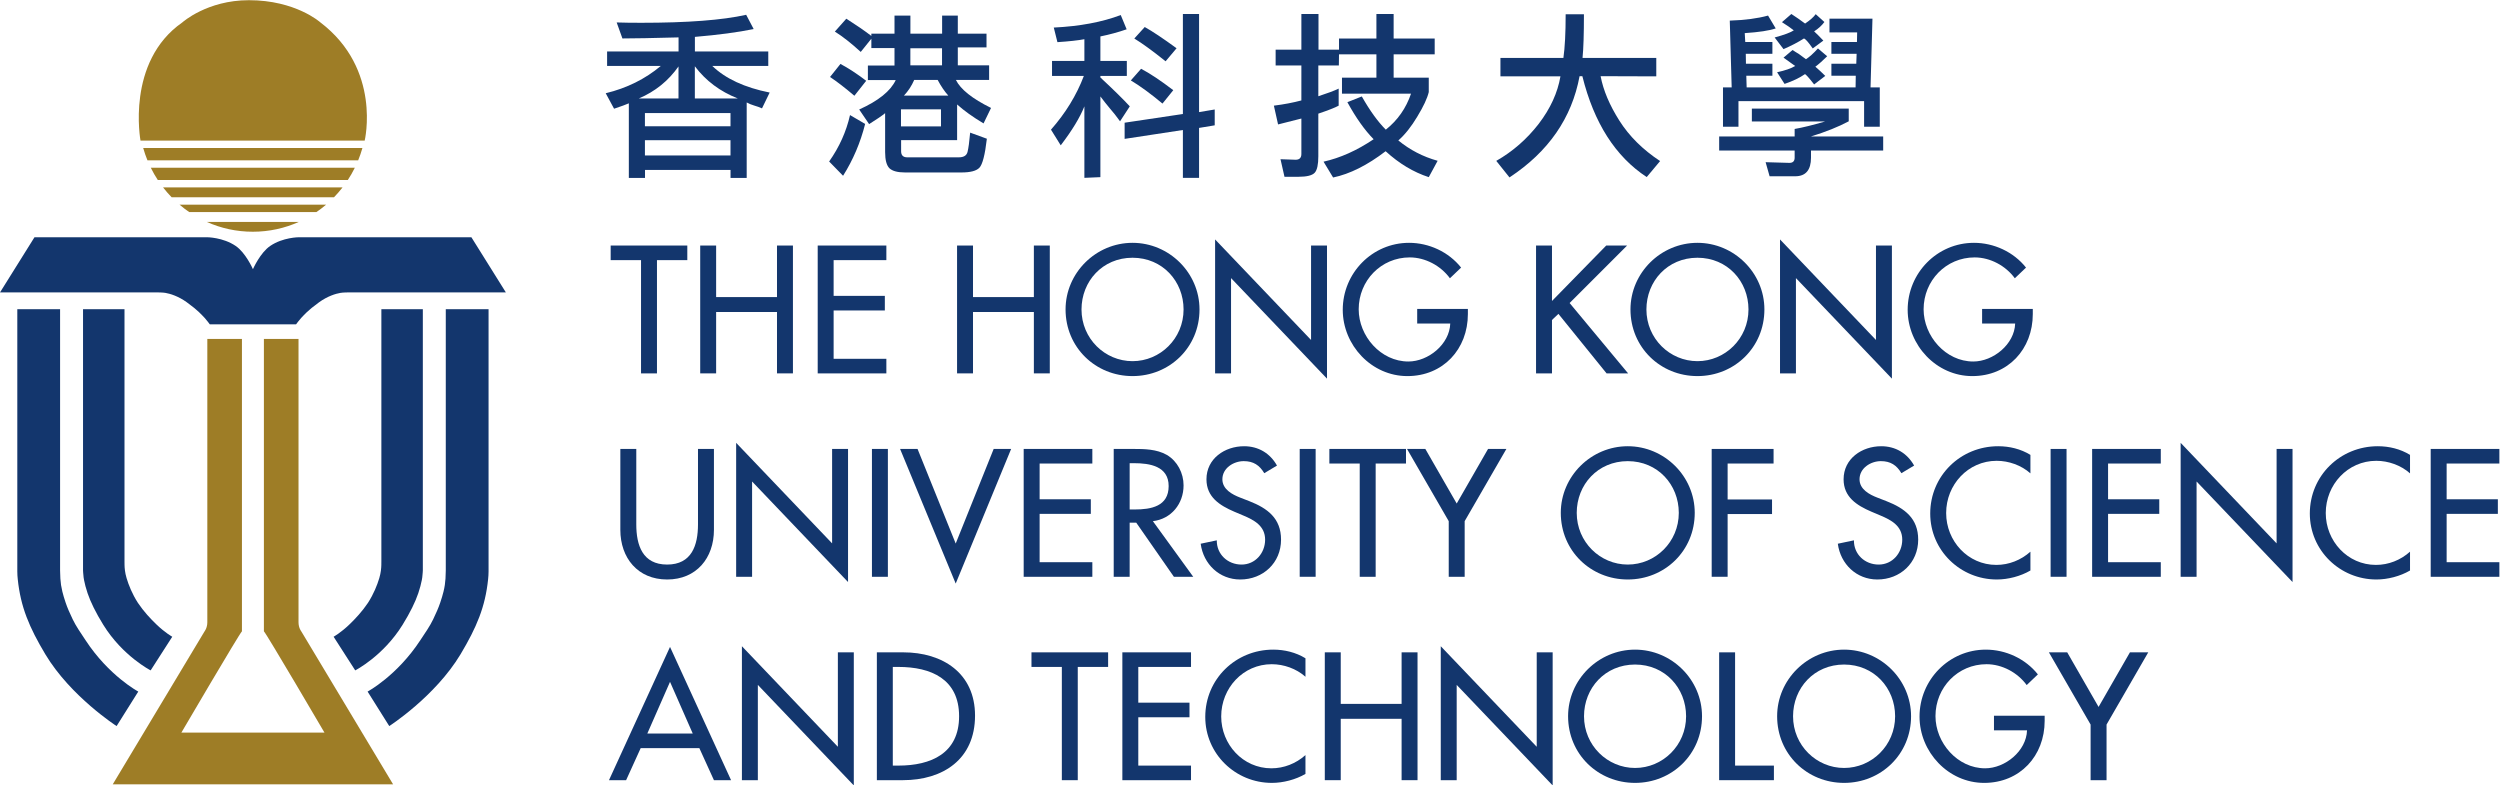 <?xml version="1.0" encoding="UTF-8" standalone="no"?>
<svg
   xmlns:dc="http://purl.org/dc/elements/1.1/"
   xmlns:cc="http://creativecommons.org/ns#"
   xmlns:rdf="http://www.w3.org/1999/02/22-rdf-syntax-ns#"
   xmlns:svg="http://www.w3.org/2000/svg"
   xmlns="http://www.w3.org/2000/svg"
   xmlns:sodipodi="http://sodipodi.sourceforge.net/DTD/sodipodi-0.dtd"
   xmlns:inkscape="http://www.inkscape.org/namespaces/inkscape"
   version="1.1"
   id="svg2"
   xml:space="preserve"
   width="800.1"
   height="251.373"
   viewBox="0 0 800.1 251.373"
   sodipodi:docname="UST4C_L4.ai"><defs
     id="defs6"><clipPath
       clipPathUnits="userSpaceOnUse"
       id="clipPath18"><path
         d="M 0,188.53 H 600.075 V 0 H 0 Z"
         id="path16" /></clipPath></defs><sodipodi:namedview
     pagecolor="#ffffff"
     bordercolor="#666666"
     borderopacity="1"
     objecttolerance="10"
     gridtolerance="10"
     guidetolerance="10"
     inkscape:pageopacity="0"
     inkscape:pageshadow="2"
     inkscape:window-width="640"
     inkscape:window-height="480"
     id="namedview4" /><g
     id="g10"
     inkscape:groupmode="layer"
     inkscape:label="UST4C_L4"
     transform="matrix(1.333,0,0,-1.333,0,251.373)"><g
       id="g12"><g
         id="g14"
         clip-path="url(#clipPath18)"><g
           id="g20"
           transform="translate(166.826,172.664)"><path
             d="M 0,0 V -7.726 H 10.313 C 6.052,-6.052 2.615,-3.477 0,0 M -11.986,-21.42 H 8.56 v 3.676 H -11.986 Z M 8.56,-11.23 h -20.546 v -3.176 H 8.56 Z m -22.009,3.504 h 9.523 v 7.687 c -2.425,-3.454 -5.596,-6.013 -9.523,-7.687 M 12.447,-8.683 V -26.809 H 8.568 v 1.919 h -20.534 v -1.919 h -3.883 v 17.915 c -0.691,-0.306 -1.876,-0.739 -3.545,-1.295 l -2.007,3.715 c 5.068,1.228 9.478,3.414 13.234,6.558 h -12.9 V 3.549 H -3.911 V 6.935 C -10.174,6.769 -14.665,6.681 -17.391,6.681 l -1.38,3.843 c 1.587,-0.056 3.55,-0.083 5.887,-0.083 11.103,0 19.505,0.64 25.207,1.923 L 14.121,8.938 C 10.333,8.159 5.631,7.531 0.012,7.058 V 3.549 H 17.629 V 0.084 H 4.184 c 3.172,-3.061 7.767,-5.19 13.779,-6.391 l -1.84,-3.799 c -0.556,0.254 -1.168,0.477 -1.836,0.668 -0.668,0.199 -1.284,0.445 -1.84,0.755"
             style="fill:#13366d;fill-opacity:1;fill-rule:nonzero;stroke:none"
             id="path22" /></g><path
           d="m 218.569,172.891 h 7.603 v 4.093 h -7.603 z m 0.923,-3.505 c -0.616,-1.423 -1.435,-2.675 -2.464,-3.76 h 10.646 c -0.918,1.03 -1.768,2.282 -2.547,3.76 z m -3.175,-11.151 h 9.605 v 4.093 h -9.605 z m -7.111,22.259 h 5.556 v 4.344 h 3.816 v -4.344 h 7.614 v 4.344 h 3.767 v -4.344 h 6.892 v -3.299 h -6.892 v -4.304 h 7.516 v -3.505 h -7.976 c 1.112,-2.257 3.926,-4.499 8.437,-6.725 l -1.797,-3.715 c -2.559,1.53 -4.677,3.048 -6.346,4.55 v -8.56 h -13.445 v -2.671 c 0,-0.973 0.489,-1.462 1.462,-1.462 h 12.4 c 1.168,0 1.864,0.433 2.086,1.295 0.223,0.891 0.434,2.433 0.628,4.634 l 4.011,-1.463 c -0.446,-3.866 -1.046,-6.191 -1.797,-6.97 -0.723,-0.755 -2.158,-1.129 -4.3,-1.129 H 217.31 c -1.784,0 -3.036,0.334 -3.76,1.002 -0.695,0.695 -1.041,1.991 -1.041,3.882 v 9.355 c -0.7,-0.583 -1.979,-1.462 -3.843,-2.63 l -2.381,3.509 c 4.622,2.087 7.544,4.44 8.767,7.058 h -6.68 v 3.505 h 6.39 v 4.178 h -5.556 v 2.253 l -2.547,-3.172 c -2.281,2.087 -4.355,3.716 -6.219,4.884 l 2.754,3.093 c 2.369,-1.507 4.372,-2.882 6.012,-4.138 z m -4.08,-14.907 c -2.258,1.92 -4.205,3.421 -5.847,4.506 l 2.504,3.136 c 1.979,-1.061 4.037,-2.412 6.18,-4.05 z m 2.586,-6.764 c -1.14,-4.515 -2.909,-8.66 -5.301,-12.447 l -3.343,3.426 c 2.453,3.477 4.122,7.193 5.012,11.147 z"
           style="fill:#13366d;fill-opacity:1;fill-rule:nonzero;stroke:none"
           id="path24" /><g
           id="g26"
           transform="translate(279.851,173.861)"><path
             d="m 0,0 c -3.088,2.476 -5.595,4.3 -7.515,5.469 l 2.504,2.758 C -3.199,7.221 -0.652,5.524 2.631,3.132 Z m -0.751,-10.15 c -2.865,2.393 -5.401,4.244 -7.599,5.556 l 2.465,2.798 c 2.086,-1.089 4.661,-2.798 7.725,-5.139 z m -9.089,-8.477 v 3.883 l 13.989,2.09 v 24.012 h 3.883 v -23.554 l 3.759,0.627 v -3.803 L 8.032,-15.996 V -27.982 H 4.149 v 11.486 z m -9.661,23.929 c -1.474,-0.279 -3.632,-0.517 -6.474,-0.707 l -0.874,3.504 c 6.235,0.306 11.593,1.308 16.076,3.009 L -9.355,7.683 C -11.358,6.987 -13.46,6.415 -15.658,5.969 V 0.08 h 6.347 v -3.589 h -6.347 v -0.377 c 3.116,-2.894 5.469,-5.207 7.058,-6.931 l -2.34,-3.593 c -0.835,1.169 -1.67,2.225 -2.504,3.175 -0.727,0.863 -1.463,1.797 -2.214,2.798 v -19.378 l -3.843,-0.167 v 17.165 c -1.057,-2.671 -2.953,-5.79 -5.679,-9.355 l -2.341,3.759 c 3.509,3.982 6.141,8.282 7.893,12.904 h -7.643 V 0.08 h 7.77 z"
             style="fill:#13366d;fill-opacity:1;fill-rule:nonzero;stroke:none"
             id="path28" /></g><g
           id="g30"
           transform="translate(321.445,172.856)"><path
             d="m 0,0 h -4.928 v -7.388 c 2.225,0.723 3.855,1.335 4.884,1.836 v -4.094 c -0.862,-0.473 -2.492,-1.112 -4.884,-1.919 v -10.233 c 0,-1.975 -0.282,-3.284 -0.843,-3.927 -0.583,-0.668 -1.912,-1.002 -3.978,-1.002 h -3.303 l -0.957,4.221 3.633,-0.127 c 0.918,0 1.379,0.461 1.379,1.379 v 8.516 c -2.369,-0.612 -4.232,-1.085 -5.596,-1.418 l -1.006,4.51 c 2.424,0.306 4.622,0.724 6.602,1.252 V 0 h -6.181 v 3.803 h 6.181 v 8.56 h 4.109 v -8.56 h 4.927 v 2.671 h 8.979 v 5.889 h 4.136 V 6.474 h 9.856 v -3.8 h -9.856 v -5.595 h 8.433 v -3.466 c -0.361,-1.506 -1.279,-3.466 -2.754,-5.889 -1.45,-2.425 -2.964,-4.332 -4.554,-5.723 2.785,-2.281 5.93,-3.911 9.439,-4.884 l -2.131,-3.927 c -3.676,1.196 -7.125,3.271 -10.357,6.224 -4.399,-3.367 -8.599,-5.473 -12.609,-6.307 l -2.297,3.799 c 4.01,0.894 8.016,2.687 12.026,5.389 -2.142,2.17 -4.245,5.135 -6.304,8.894 l 3.466,1.379 c 1.92,-3.398 3.84,-6.056 5.762,-7.976 2.837,2.254 4.857,5.135 6.053,8.643 H 0.751 v 3.844 H 9.018 V 2.674 H 0.039 Z"
             style="fill:#13366d;fill-opacity:1;fill-rule:nonzero;stroke:none"
             id="path32" /></g><g
           id="g34"
           transform="translate(384.291,170.288)"><path
             d="m 0,0 c 0.641,-3.398 2.146,-6.959 4.511,-10.69 2.369,-3.732 5.624,-6.959 9.772,-9.69 l -3.215,-3.843 C 3.554,-19.295 -1.597,-11.22 -4.383,0 h -0.668 c -1.864,-10.051 -7.475,-18.15 -16.83,-24.306 l -3.172,3.97 c 3.95,2.253 7.348,5.218 10.191,8.894 2.809,3.672 4.549,7.472 5.217,11.398 h -14.406 v 4.427 h 15.117 c 0.362,2.536 0.541,6.03 0.541,10.484 h 4.388 c 0,-4.789 -0.112,-8.283 -0.335,-10.484 h 17.705 v -4.427 z"
             style="fill:#13366d;fill-opacity:1;fill-rule:nonzero;stroke:none"
             id="path36" /></g><g
           id="g38"
           transform="translate(433.34,170.769)"><path
             d="M 0,0 C -1.279,-0.89 -2.908,-1.668 -4.884,-2.337 L -6.68,0.461 c 1.919,0.414 3.37,0.918 4.344,1.502 -0.557,0.417 -1.49,1.085 -2.799,2.003 l 2.17,1.836 C -2.436,5.445 -1.947,5.135 -1.502,4.884 -0.973,4.523 -0.389,4.094 0.251,3.592 1.085,4.117 2.047,4.983 3.132,6.18 L 5.346,4.301 C 4.316,3.271 3.371,2.437 2.508,1.796 3.314,1.097 4.109,0.362 4.889,-0.417 L 2.214,-2.464 C 0.935,-0.822 0.195,0 0,0 M -0.25,8.561 C -1.642,7.67 -3.27,6.82 -5.135,6.013 l -2.13,2.798 c 2.337,0.64 3.871,1.212 4.595,1.712 -0.696,0.558 -1.645,1.208 -2.842,1.964 l 2.257,1.963 c 1.085,-0.699 2.187,-1.463 3.299,-2.297 1.197,0.806 2.047,1.558 2.548,2.254 l 2.086,-1.88 C 4.065,11.692 3.243,10.941 2.214,10.273 2.771,9.772 3.51,9.033 4.428,8.06 L 1.881,6.18 C 0.767,7.765 0.056,8.561 -0.25,8.561 M 14.212,-6.474 h -30.164 v -6.14 h -3.716 v 9.439 h 2.087 l -0.457,16.035 c 3.62,0.112 6.684,0.517 9.188,1.212 l 1.84,-3.088 c -1.561,-0.532 -4.038,-0.905 -7.435,-1.128 l 0.123,-2.13 h 6.517 V 4.884 h -6.39 l 0.039,-2.38 h 6.351 v -2.882 h -6.267 l 0.084,-2.797 h 26.153 l 0.044,2.797 h -5.85 v 2.882 h 5.973 l 0.084,2.38 H 6.359 v 2.842 h 6.14 l 0.044,2.297 H 5.897 v 3.299 H 16.219 L 15.758,-3.175 h 2.218 v -9.439 H 14.212 Z M 10.524,-8.27 v -3.048 c -2.448,-1.307 -5.468,-2.52 -9.061,-3.633 h 17.331 v -3.382 H 1.463 v -1.713 c 0,-2.976 -1.268,-4.467 -3.799,-4.467 h -6.141 l -0.958,3.382 5.72,-0.166 c 0.834,0 1.252,0.417 1.252,1.251 v 1.713 h -18.123 v 3.382 h 18.123 v 1.797 c 1.923,0.333 4.359,0.93 7.308,1.796 h -17.581 v 3.088 z"
             style="fill:#13366d;fill-opacity:1;fill-rule:nonzero;stroke:none"
             id="path40" /></g><g
           id="g42"
           transform="translate(157.733,98.932)"><path
             d="m 0,0 h -3.827 v 27.191 h -7.289 v 3.501 h 18.4 V 27.191 H 0 Z"
             style="fill:#13366d;fill-opacity:1;fill-rule:nonzero;stroke:none"
             id="path44" /></g><g
           id="g46"
           transform="translate(186.549,117.25)"><path
             d="M 0,0 V 12.375 H 3.827 V -18.317 H 0 v 14.735 h -14.613 v -14.735 h -3.823 v 30.692 h 3.823 V 0 Z"
             style="fill:#13366d;fill-opacity:1;fill-rule:nonzero;stroke:none"
             id="path48" /></g><g
           id="g50"
           transform="translate(196.322,129.625)"><path
             d="M 0,0 H 16.485 V -3.501 H 3.823 v -8.588 h 12.296 v -3.502 H 3.823 v -11.6 h 12.662 v -3.501 l -16.485,0 z"
             style="fill:#13366d;fill-opacity:1;fill-rule:nonzero;stroke:none"
             id="path52" /></g><g
           id="g54"
           transform="translate(248.221,117.25)"><path
             d="M 0,0 V 12.375 H 3.823 V -18.317 H 0 v 14.735 h -14.613 v -14.735 h -3.827 v 30.692 h 3.827 l 0,-12.375 z"
             style="fill:#13366d;fill-opacity:1;fill-rule:nonzero;stroke:none"
             id="path56" /></g><g
           id="g58"
           transform="translate(284.163,114.281)"><path
             d="m 0,0 c 0,6.756 -5.047,12.415 -12.252,12.415 -7.205,0 -12.252,-5.659 -12.252,-12.415 0,-7.002 5.615,-12.416 12.252,-12.416 C -5.619,-12.416 0,-7.002 0,0 m 3.827,0 c 0,-9.121 -7.204,-16 -16.079,-16 -8.874,0 -16.08,6.879 -16.08,16 0,8.791 7.286,15.996 16.08,15.996 C -3.461,15.996 3.827,8.791 3.827,0"
             style="fill:#13366d;fill-opacity:1;fill-rule:nonzero;stroke:none"
             id="path60" /></g><g
           id="g62"
           transform="translate(291.734,131.091)"><path
             d="m 0,0 23.038,-24.139 v 22.673 h 3.828 V -33.422 L 3.827,-9.283 V -32.158 H 0 Z"
             style="fill:#13366d;fill-opacity:1;fill-rule:nonzero;stroke:none"
             id="path64" /></g><g
           id="g66"
           transform="translate(352.423,114.4)"><path
             d="m 0,0 v -1.22 c 0,-8.426 -5.941,-14.9 -14.529,-14.9 -8.588,0 -15.512,7.408 -15.512,15.917 0,8.834 7.086,16.079 15.917,16.079 4.765,0 9.486,-2.158 12.498,-5.945 L -4.312,7.367 c -2.198,3.012 -5.906,5.008 -9.649,5.008 -6.879,0 -12.253,-5.576 -12.253,-12.455 0,-6.434 5.294,-12.538 11.927,-12.538 4.765,0 9.891,4.113 10.055,9.117 h -7.937 V 0 Z"
             style="fill:#13366d;fill-opacity:1;fill-rule:nonzero;stroke:none"
             id="path68" /></g><g
           id="g70"
           transform="translate(385.639,129.625)"><path
             d="M 0,0 H 5.008 L -8.791,-13.799 5.25,-30.692 H 0.083 l -11.561,14.286 -1.545,-1.466 v -12.82 H -16.85 V 0 h 3.827 v -13.31 z"
             style="fill:#13366d;fill-opacity:1;fill-rule:nonzero;stroke:none"
             id="path72" /></g><g
           id="g74"
           transform="translate(419.793,114.281)"><path
             d="m 0,0 c 0,6.756 -5.048,12.415 -12.253,12.415 -7.205,0 -12.252,-5.659 -12.252,-12.415 0,-7.002 5.615,-12.416 12.252,-12.416 C -5.62,-12.416 0,-7.002 0,0 m 3.822,0 c 0,-9.121 -7.205,-16 -16.075,-16 -8.874,0 -16.079,6.879 -16.079,16 0,8.791 7.284,15.996 16.079,15.996 C -3.462,15.996 3.822,8.791 3.822,0"
             style="fill:#13366d;fill-opacity:1;fill-rule:nonzero;stroke:none"
             id="path76" /></g><g
           id="g78"
           transform="translate(427.363,131.091)"><path
             d="m 0,0 23.038,-24.139 v 22.673 h 3.827 V -33.422 L 3.823,-9.283 V -32.158 H 0 Z"
             style="fill:#13366d;fill-opacity:1;fill-rule:nonzero;stroke:none"
             id="path80" /></g><g
           id="g82"
           transform="translate(488.053,114.4)"><path
             d="m 0,0 v -1.22 c 0,-8.426 -5.941,-14.9 -14.53,-14.9 -8.592,0 -15.511,7.408 -15.511,15.917 0,8.834 7.082,16.079 15.916,16.079 4.766,0 9.487,-2.158 12.499,-5.945 L -4.312,7.367 c -2.202,3.012 -5.906,5.008 -9.65,5.008 -6.879,0 -12.252,-5.576 -12.252,-12.455 0,-6.434 5.294,-12.538 11.927,-12.538 4.761,0 9.891,4.113 10.055,9.117 h -7.937 V 0 Z"
             style="fill:#13366d;fill-opacity:1;fill-rule:nonzero;stroke:none"
             id="path84" /></g><g
           id="g86"
           transform="translate(152.766,80.791)"><path
             d="m 0,0 v -18.114 c 0,-5.008 1.505,-9.646 7.407,-9.646 5.902,0 7.408,4.638 7.408,9.646 V 0 h 3.828 v -19.418 c 0,-6.757 -4.194,-11.927 -11.236,-11.927 -7.042,0 -11.235,5.17 -11.235,11.927 l 0,19.418 z"
             style="fill:#13366d;fill-opacity:1;fill-rule:nonzero;stroke:none"
             id="path88" /></g><g
           id="g90"
           transform="translate(176.742,82.257)"><path
             d="m 0,0 23.038,-24.139 v 22.673 h 3.826 V -33.422 L 3.827,-9.283 V -32.158 H 0 Z"
             style="fill:#13366d;fill-opacity:1;fill-rule:nonzero;stroke:none"
             id="path92" /></g><path
           d="m 213.172,50.098 h -3.827 V 80.79 h 3.827 z"
           style="fill:#13366d;fill-opacity:1;fill-rule:nonzero;stroke:none"
           id="path94" /><g
           id="g96"
           transform="translate(229.455,58.078)"><path
             d="M 0,0 9.117,22.713 H 13.31 L 0,-9.609 -13.353,22.713 h 4.192 z"
             style="fill:#13366d;fill-opacity:1;fill-rule:nonzero;stroke:none"
             id="path98" /></g><g
           id="g100"
           transform="translate(245.776,80.791)"><path
             d="M 0,0 H 16.485 V -3.502 H 3.827 V -12.09 H 16.12 v -3.501 H 3.827 v -11.6 h 12.658 v -3.501 H 0 Z"
             style="fill:#13366d;fill-opacity:1;fill-rule:nonzero;stroke:none"
             id="path102" /></g><g
           id="g104"
           transform="translate(271.219,66.257)"><path
             d="m 0,0 h 1.22 c 3.906,0 8.143,0.735 8.143,5.619 0,4.802 -4.563,5.496 -8.345,5.496 H 0 Z M 15.264,-16.158 H 10.622 L 1.585,-3.175 H 0 v -12.983 h -3.828 v 30.692 h 4.643 c 2.726,0 5.655,-0.04 8.099,-1.427 2.563,-1.503 4.029,-4.396 4.029,-7.324 0,-4.396 -2.933,-8.06 -7.368,-8.589 z"
             style="fill:#13366d;fill-opacity:1;fill-rule:nonzero;stroke:none"
             id="path106" /></g><g
           id="g108"
           transform="translate(303.537,74.968)"><path
             d="m 0,0 c -1.137,1.916 -2.604,2.894 -4.924,2.894 -2.444,0 -5.131,-1.669 -5.131,-4.356 0,-2.404 2.364,-3.664 4.276,-4.399 l 2.198,-0.855 c 4.355,-1.708 7.61,-4.108 7.61,-9.239 0,-5.576 -4.311,-9.566 -9.808,-9.566 -4.967,0 -8.834,3.664 -9.486,8.588 l 3.867,0.815 c -0.04,-3.379 2.647,-5.819 5.945,-5.819 3.299,0 5.66,2.767 5.66,5.982 0,3.299 -2.647,4.721 -5.294,5.821 l -2.119,0.895 c -3.497,1.506 -6.672,3.502 -6.672,7.777 0,4.964 4.395,7.937 9.037,7.937 3.418,0 6.228,-1.669 7.897,-4.642 z"
             style="fill:#13366d;fill-opacity:1;fill-rule:nonzero;stroke:none"
             id="path110" /></g><path
           d="m 315.872,50.098 h -3.826 V 80.79 h 3.826 z"
           style="fill:#13366d;fill-opacity:1;fill-rule:nonzero;stroke:none"
           id="path112" /><g
           id="g114"
           transform="translate(330.283,50.098)"><path
             d="m 0,0 h -3.827 v 27.19 h -7.289 v 3.502 h 18.4 V 27.19 H 0 Z"
             style="fill:#13366d;fill-opacity:1;fill-rule:nonzero;stroke:none"
             id="path116" /></g><g
           id="g118"
           transform="translate(337.81,80.791)"><path
             d="M 0,0 H 4.399 L 11.931,-13.107 19.457,0 h 4.4 L 13.842,-17.34 v -13.352 h -3.826 v 13.352 z"
             style="fill:#13366d;fill-opacity:1;fill-rule:nonzero;stroke:none"
             id="path120" /></g><g
           id="g122"
           transform="translate(403.062,65.446)"><path
             d="m 0,0 c 0,6.756 -5.047,12.415 -12.253,12.415 -7.204,0 -12.252,-5.659 -12.252,-12.415 0,-7.002 5.619,-12.415 12.252,-12.415 C -5.615,-12.415 0,-7.002 0,0 m 3.827,0 c 0,-9.12 -7.205,-16 -16.08,-16 -8.874,0 -16.079,6.88 -16.079,16 0,8.791 7.288,15.996 16.079,15.996 8.795,0 16.08,-7.205 16.08,-15.996"
             style="fill:#13366d;fill-opacity:1;fill-rule:nonzero;stroke:none"
             id="path124" /></g><g
           id="g126"
           transform="translate(414.785,77.289)"><path
             d="m 0,0 v -8.628 h 10.663 v -3.5 H 0 V -27.19 H -3.827 V 3.502 H 11.032 V 0 Z"
             style="fill:#13366d;fill-opacity:1;fill-rule:nonzero;stroke:none"
             id="path128" /></g><g
           id="g130"
           transform="translate(456.506,74.968)"><path
             d="m 0,0 c -1.138,1.916 -2.604,2.894 -4.925,2.894 -2.439,0 -5.126,-1.669 -5.126,-4.356 0,-2.404 2.361,-3.664 4.272,-4.399 l 2.198,-0.855 c 4.355,-1.708 7.614,-4.108 7.614,-9.239 0,-5.576 -4.315,-9.566 -9.812,-9.566 -4.967,0 -8.834,3.664 -9.486,8.588 l 3.87,0.815 c -0.043,-3.379 2.644,-5.819 5.943,-5.819 3.298,0 5.658,2.767 5.658,5.982 0,3.299 -2.646,4.721 -5.293,5.821 l -2.115,0.895 c -3.5,1.506 -6.676,3.502 -6.676,7.777 0,4.964 4.396,7.937 9.037,7.937 3.418,0 6.228,-1.669 7.897,-4.642 z"
             style="fill:#13366d;fill-opacity:1;fill-rule:nonzero;stroke:none"
             id="path132" /></g><g
           id="g134"
           transform="translate(487.485,74.928)"><path
             d="m 0,0 c -2.198,1.955 -5.211,3.013 -8.1,3.013 -6.879,0 -12.132,-5.74 -12.132,-12.539 0,-6.716 5.209,-12.454 12.049,-12.454 3.012,0 5.902,1.139 8.183,3.174 v -4.518 c -2.361,-1.383 -5.373,-2.158 -8.06,-2.158 -8.752,0 -15.996,6.962 -15.996,15.836 0,9.078 7.285,16.16 16.323,16.16 2.685,0 5.412,-0.652 7.733,-2.078 z"
             style="fill:#13366d;fill-opacity:1;fill-rule:nonzero;stroke:none"
             id="path136" /></g><path
           d="m 496.156,50.098 h -3.827 V 80.79 h 3.827 z"
           style="fill:#13366d;fill-opacity:1;fill-rule:nonzero;stroke:none"
           id="path138" /><g
           id="g140"
           transform="translate(502.3,80.791)"><path
             d="M 0,0 H 16.485 V -3.502 H 3.827 v -8.588 h 12.292 v -3.501 H 3.827 v -11.6 h 12.658 v -3.501 H 0 Z"
             style="fill:#13366d;fill-opacity:1;fill-rule:nonzero;stroke:none"
             id="path142" /></g><g
           id="g144"
           transform="translate(523.55,82.257)"><path
             d="m 0,0 23.038,-24.139 v 22.673 h 3.827 V -33.422 L 3.826,-9.283 V -32.158 H 0 Z"
             style="fill:#13366d;fill-opacity:1;fill-rule:nonzero;stroke:none"
             id="path146" /></g><g
           id="g148"
           transform="translate(578.623,74.928)"><path
             d="m 0,0 c -2.197,1.955 -5.21,3.013 -8.099,3.013 -6.88,0 -12.133,-5.74 -12.133,-12.539 0,-6.716 5.21,-12.454 12.049,-12.454 3.013,0 5.902,1.139 8.183,3.174 v -4.518 c -2.36,-1.383 -5.373,-2.158 -8.06,-2.158 -8.751,0 -15.996,6.962 -15.996,15.836 0,9.078 7.285,16.16 16.323,16.16 2.686,0 5.412,-0.652 7.733,-2.078 z"
             style="fill:#13366d;fill-opacity:1;fill-rule:nonzero;stroke:none"
             id="path150" /></g><g
           id="g152"
           transform="translate(583.587,80.791)"><path
             d="M 0,0 H 16.488 V -3.502 H 3.827 v -8.588 h 12.296 v -3.501 H 3.827 v -11.6 h 12.661 v -3.501 H 0 Z"
             style="fill:#13366d;fill-opacity:1;fill-rule:nonzero;stroke:none"
             id="path154" /></g><g
           id="g156"
           transform="translate(160.865,24.874)"><path
             d="m 0,0 -5.453,-12.414 h 10.91 z m -7.043,-15.916 -3.497,-7.693 h -4.113 L 0,8.386 14.656,-23.609 h -4.113 l -3.501,7.693 z"
             style="fill:#13366d;fill-opacity:1;fill-rule:nonzero;stroke:none"
             id="path158" /></g><g
           id="g160"
           transform="translate(178.125,33.423)"><path
             d="m 0,0 23.038,-24.14 v 22.674 h 3.827 V -33.423 L 3.827,-9.284 V -32.158 H 0 Z"
             style="fill:#13366d;fill-opacity:1;fill-rule:nonzero;stroke:none"
             id="path162" /></g><g
           id="g164"
           transform="translate(214.353,4.764)"><path
             d="m 0,0 h 1.344 c 7.817,0 14.573,2.93 14.573,11.848 0,8.953 -6.756,11.842 -14.573,11.842 H 0 Z m -3.827,27.192 h 6.351 c 9.403,0 17.22,-4.968 17.22,-15.186 C 19.744,1.547 12.09,-3.5 2.401,-3.5 h -6.228 z"
             style="fill:#13366d;fill-opacity:1;fill-rule:nonzero;stroke:none"
             id="path166" /></g><g
           id="g168"
           transform="translate(258.76,1.264)"><path
             d="m 0,0 h -3.823 v 27.19 h -7.289 v 3.502 h 18.4 V 27.19 H 0 Z"
             style="fill:#13366d;fill-opacity:1;fill-rule:nonzero;stroke:none"
             id="path170" /></g><g
           id="g172"
           transform="translate(269.466,31.957)"><path
             d="M 0,0 H 16.485 V -3.502 H 3.827 v -8.588 h 12.292 v -3.502 H 3.827 v -11.6 h 12.658 v -3.5 H 0 Z"
             style="fill:#13366d;fill-opacity:1;fill-rule:nonzero;stroke:none"
             id="path174" /></g><g
           id="g176"
           transform="translate(313.429,26.093)"><path
             d="m 0,0 c -2.198,1.956 -5.21,3.014 -8.1,3.014 -6.879,0 -12.129,-5.74 -12.129,-12.539 0,-6.717 5.21,-12.455 12.045,-12.455 3.013,0 5.907,1.14 8.184,3.175 v -4.519 c -2.36,-1.383 -5.374,-2.157 -8.06,-2.157 -8.751,0 -15.996,6.962 -15.996,15.836 0,9.078 7.285,16.159 16.322,16.159 2.687,0 5.413,-0.651 7.734,-2.077 z"
             style="fill:#13366d;fill-opacity:1;fill-rule:nonzero;stroke:none"
             id="path178" /></g><g
           id="g180"
           transform="translate(336.51,19.581)"><path
             d="M 0,0 V 12.376 H 3.824 V -18.316 H 0 v 14.735 h -14.612 v -14.735 h -3.827 v 30.692 h 3.827 V 0 Z"
             style="fill:#13366d;fill-opacity:1;fill-rule:nonzero;stroke:none"
             id="path182" /></g><g
           id="g184"
           transform="translate(345.913,33.423)"><path
             d="m 0,0 23.038,-24.14 v 22.674 h 3.827 V -33.423 L 3.823,-9.284 V -32.158 H 0 Z"
             style="fill:#13366d;fill-opacity:1;fill-rule:nonzero;stroke:none"
             id="path186" /></g><g
           id="g188"
           transform="translate(404.814,16.612)"><path
             d="m 0,0 c 0,6.756 -5.051,12.415 -12.256,12.415 -7.201,0 -12.252,-5.659 -12.252,-12.415 0,-7.002 5.619,-12.416 12.252,-12.416 C -5.619,-12.416 0,-7.002 0,0 m 3.824,0 c 0,-9.121 -7.206,-16 -16.08,-16 -8.87,0 -16.075,6.879 -16.075,16 0,8.791 7.284,15.995 16.075,15.995 8.795,0 16.08,-7.204 16.08,-15.995"
             style="fill:#13366d;fill-opacity:1;fill-rule:nonzero;stroke:none"
             id="path190" /></g><g
           id="g192"
           transform="translate(416.577,4.764)"><path
             d="M 0,0 H 9.32 V -3.5 H -3.827 V 27.192 H 0 Z"
             style="fill:#13366d;fill-opacity:1;fill-rule:nonzero;stroke:none"
             id="path194" /></g><g
           id="g196"
           transform="translate(454.999,16.612)"><path
             d="m 0,0 c 0,6.756 -5.047,12.415 -12.252,12.415 -7.205,0 -12.252,-5.659 -12.252,-12.415 0,-7.002 5.619,-12.416 12.252,-12.416 C -5.615,-12.416 0,-7.002 0,0 m 3.828,0 c 0,-9.121 -7.206,-16 -16.08,-16 -8.87,0 -16.075,6.879 -16.075,16 0,8.791 7.284,15.995 16.075,15.995 8.795,0 16.08,-7.204 16.08,-15.995"
             style="fill:#13366d;fill-opacity:1;fill-rule:nonzero;stroke:none"
             id="path198" /></g><g
           id="g200"
           transform="translate(490.902,16.731)"><path
             d="m 0,0 v -1.22 c 0,-8.426 -5.941,-14.899 -14.53,-14.899 -8.588,0 -15.511,7.407 -15.511,15.917 0,8.834 7.086,16.078 15.916,16.078 4.766,0 9.486,-2.157 12.499,-5.944 L -4.312,7.368 c -2.198,3.012 -5.906,5.008 -9.65,5.008 -6.879,0 -12.252,-5.576 -12.252,-12.455 0,-6.435 5.294,-12.539 11.926,-12.539 4.766,0 9.892,4.113 10.056,9.117 h -7.937 V 0 Z"
             style="fill:#13366d;fill-opacity:1;fill-rule:nonzero;stroke:none"
             id="path202" /></g><g
           id="g204"
           transform="translate(491.919,31.957)"><path
             d="M 0,0 H 4.399 L 11.927,-13.107 19.458,0 h 4.398 L 13.843,-17.34 v -13.352 h -3.828 v 13.352 z"
             style="fill:#13366d;fill-opacity:1;fill-rule:nonzero;stroke:none"
             id="path206" /></g><g
           id="g208"
           transform="translate(94.379,0.267)"><path
             d="m 0,0 -22.02,36.688 c 0,0 -0.688,0.839 -0.688,2.226 l 10e-4,0.816 v 1.876 65.335 h -8.312 V 38.827 36.742 c 0.693,-0.694 14.545,-24.327 14.545,-24.327 h -34.362 c 0,0 13.853,23.633 14.545,24.327 v 2.085 68.114 h -8.312 V 41.606 39.73 l 0.001,-0.816 c 0,-1.387 -0.688,-2.226 -0.688,-2.226 L -67.31,0 Z"
             style="fill:#9e7d26;fill-opacity:1;fill-rule:nonzero;stroke:none"
             id="path210" /></g><g
           id="g212"
           transform="translate(87.557,154.818)"><path
             d="m 0,0 c 0,0 4.14,17.152 -10.646,28.389 0,0 -5.915,5.323 -17.152,5.323 -10.055,0 -15.969,-5.323 -15.969,-5.323 C -57.37,18.926 -53.822,0 -53.822,0 Z"
             style="fill:#9e7d26;fill-opacity:1;fill-rule:nonzero;stroke:none"
             id="path214" /></g><g
           id="g216"
           transform="translate(35.401,150.086)"><path
             d="m 0,0 h 50.593 c 0.392,0.96 0.734,1.947 1.02,2.958 H -1.021 C -0.734,1.947 -0.393,0.96 0,0"
             style="fill:#9e7d26;fill-opacity:1;fill-rule:nonzero;stroke:none"
             id="path218" /></g><g
           id="g220"
           transform="translate(85.195,148.312)"><path
             d="m 0,0 h -48.995 c 0.505,-1.023 1.069,-2.011 1.69,-2.958 H -1.69 C -1.069,-2.011 -0.505,-1.023 0,0"
             style="fill:#9e7d26;fill-opacity:1;fill-rule:nonzero;stroke:none"
             id="path222" /></g><g
           id="g224"
           transform="translate(41.208,141.214)"><path
             d="m 0,0 h 38.979 c 0.727,0.749 1.414,1.538 2.055,2.366 H -2.055 C -1.415,1.538 -0.728,0.749 0,0"
             style="fill:#9e7d26;fill-opacity:1;fill-rule:nonzero;stroke:none"
             id="path226" /></g><g
           id="g228"
           transform="translate(45.42,137.666)"><path
             d="m 0,0 h 30.556 c 0.804,0.55 1.577,1.143 2.317,1.774 H -2.317 C -1.577,1.143 -0.804,0.55 0,0"
             style="fill:#9e7d26;fill-opacity:1;fill-rule:nonzero;stroke:none"
             id="path230" /></g><g
           id="g232"
           transform="translate(49.642,135.3)"><path
             d="m 0,0 c 3.381,-1.517 7.121,-2.361 11.055,-2.361 3.935,0 7.674,0.844 11.055,2.361 z"
             style="fill:#9e7d26;fill-opacity:1;fill-rule:nonzero;stroke:none"
             id="path234" /></g><g
           id="g236"
           transform="translate(113.174,131.617)"><path
             d="m 0,0 h -41.406 c 0,0 -3.837,0 -6.901,-2.091 -2.37,-1.618 -4.054,-5.383 -4.136,-5.568 h -0.008 c -0.081,0.185 -1.766,3.95 -4.136,5.568 C -59.65,0 -63.487,0 -63.487,0 h -41.407 l -8.279,-13.246 h 37.923 c 0,0 1.123,0 1.811,-0.116 1.115,-0.188 3.081,-0.782 5.121,-2.256 2.806,-2.029 3.596,-3.059 4.285,-3.756 0.345,-0.348 1.236,-1.54 1.236,-1.54 h 9.296 1.054 3.208 7.142 c 0,0 0.891,1.192 1.236,1.54 0.689,0.697 1.479,1.727 4.286,3.756 2.039,1.474 4.005,2.068 5.121,2.256 0.687,0.116 1.81,0.116 1.81,0.116 H 8.28 Z"
             style="fill:#13366d;fill-opacity:1;fill-rule:nonzero;stroke:none"
             id="path238" /></g><g
           id="g240"
           transform="translate(4.155,114.345)"><path
             d="m 0,0 v -62.114 -0.85 c 0,-0.688 0.05,-1.3 0.107,-1.859 0.683,-6.657 2.756,-11.567 6.625,-18.036 6.086,-10.147 17.11,-17.233 17.11,-17.233 l 5.201,8.285 c 0,0 -7.062,3.763 -12.694,12.38 -1.142,1.726 -2.266,3.333 -3.036,4.937 -0.725,1.508 -1.28,2.759 -1.721,4.068 -0.318,0.944 -0.58,1.81 -0.775,2.612 -0.281,1.157 -0.409,2.035 -0.478,3.122 -0.024,0.381 -0.068,1.948 -0.068,1.948 v 0.293 l 0,62.447 z"
             style="fill:#13366d;fill-opacity:1;fill-rule:nonzero;stroke:none"
             id="path242" /></g><g
           id="g244"
           transform="translate(19.935,114.345)"><path
             d="m 0,0 v -62.74 c 0,0 0.012,-0.252 0.032,-0.523 0.024,-0.318 0.055,-0.764 0.104,-1.118 0.03,-0.216 0.076,-0.502 0.109,-0.661 0.201,-0.973 0.412,-1.856 0.844,-3.138 0.715,-2.118 1.96,-4.663 3.773,-7.593 4.647,-7.517 11.371,-10.948 11.371,-10.948 l 5.189,8.08 c 0,0 -1.718,0.946 -3.81,2.962 -1.383,1.332 -3.033,3.073 -4.444,5.181 -1.375,2.132 -2.22,4.281 -2.71,5.92 -0.404,1.347 -0.476,2.442 -0.494,3.152 -0.015,0.572 -0.009,0.893 -0.009,0.893 L 9.955,0 Z"
             style="fill:#13366d;fill-opacity:1;fill-rule:nonzero;stroke:none"
             id="path246" /></g><g
           id="g248"
           transform="translate(117.299,114.345)"><path
             d="m 0,0 v -62.114 -0.85 c 0,-0.688 -0.05,-1.3 -0.107,-1.859 -0.683,-6.657 -2.756,-11.567 -6.625,-18.036 -6.086,-10.147 -17.11,-17.233 -17.11,-17.233 l -5.201,8.285 c 0,0 7.062,3.763 12.694,12.38 1.142,1.726 2.266,3.333 3.036,4.937 0.725,1.508 1.28,2.759 1.721,4.068 0.318,0.944 0.58,1.81 0.775,2.612 0.281,1.157 0.409,2.035 0.478,3.122 0.024,0.381 0.068,1.948 0.068,1.948 V -62.447 0 Z"
             style="fill:#13366d;fill-opacity:1;fill-rule:nonzero;stroke:none"
             id="path250" /></g><g
           id="g252"
           transform="translate(101.519,114.345)"><path
             d="m 0,0 v -62.74 c 0,0 -0.012,-0.252 -0.032,-0.523 -0.024,-0.318 -0.055,-0.764 -0.104,-1.118 -0.03,-0.216 -0.076,-0.502 -0.109,-0.661 -0.201,-0.973 -0.412,-1.856 -0.844,-3.138 -0.715,-2.118 -1.96,-4.663 -3.773,-7.593 -4.647,-7.517 -11.371,-10.948 -11.371,-10.948 l -5.189,8.08 c 0,0 1.718,0.946 3.81,2.962 1.383,1.332 3.033,3.073 4.444,5.181 1.375,2.132 2.22,4.281 2.71,5.92 0.404,1.347 0.476,2.442 0.494,3.152 0.015,0.572 0.009,0.893 0.009,0.893 l 0,60.533 z"
             style="fill:#13366d;fill-opacity:1;fill-rule:nonzero;stroke:none"
             id="path254" /></g></g></g></g></svg>
